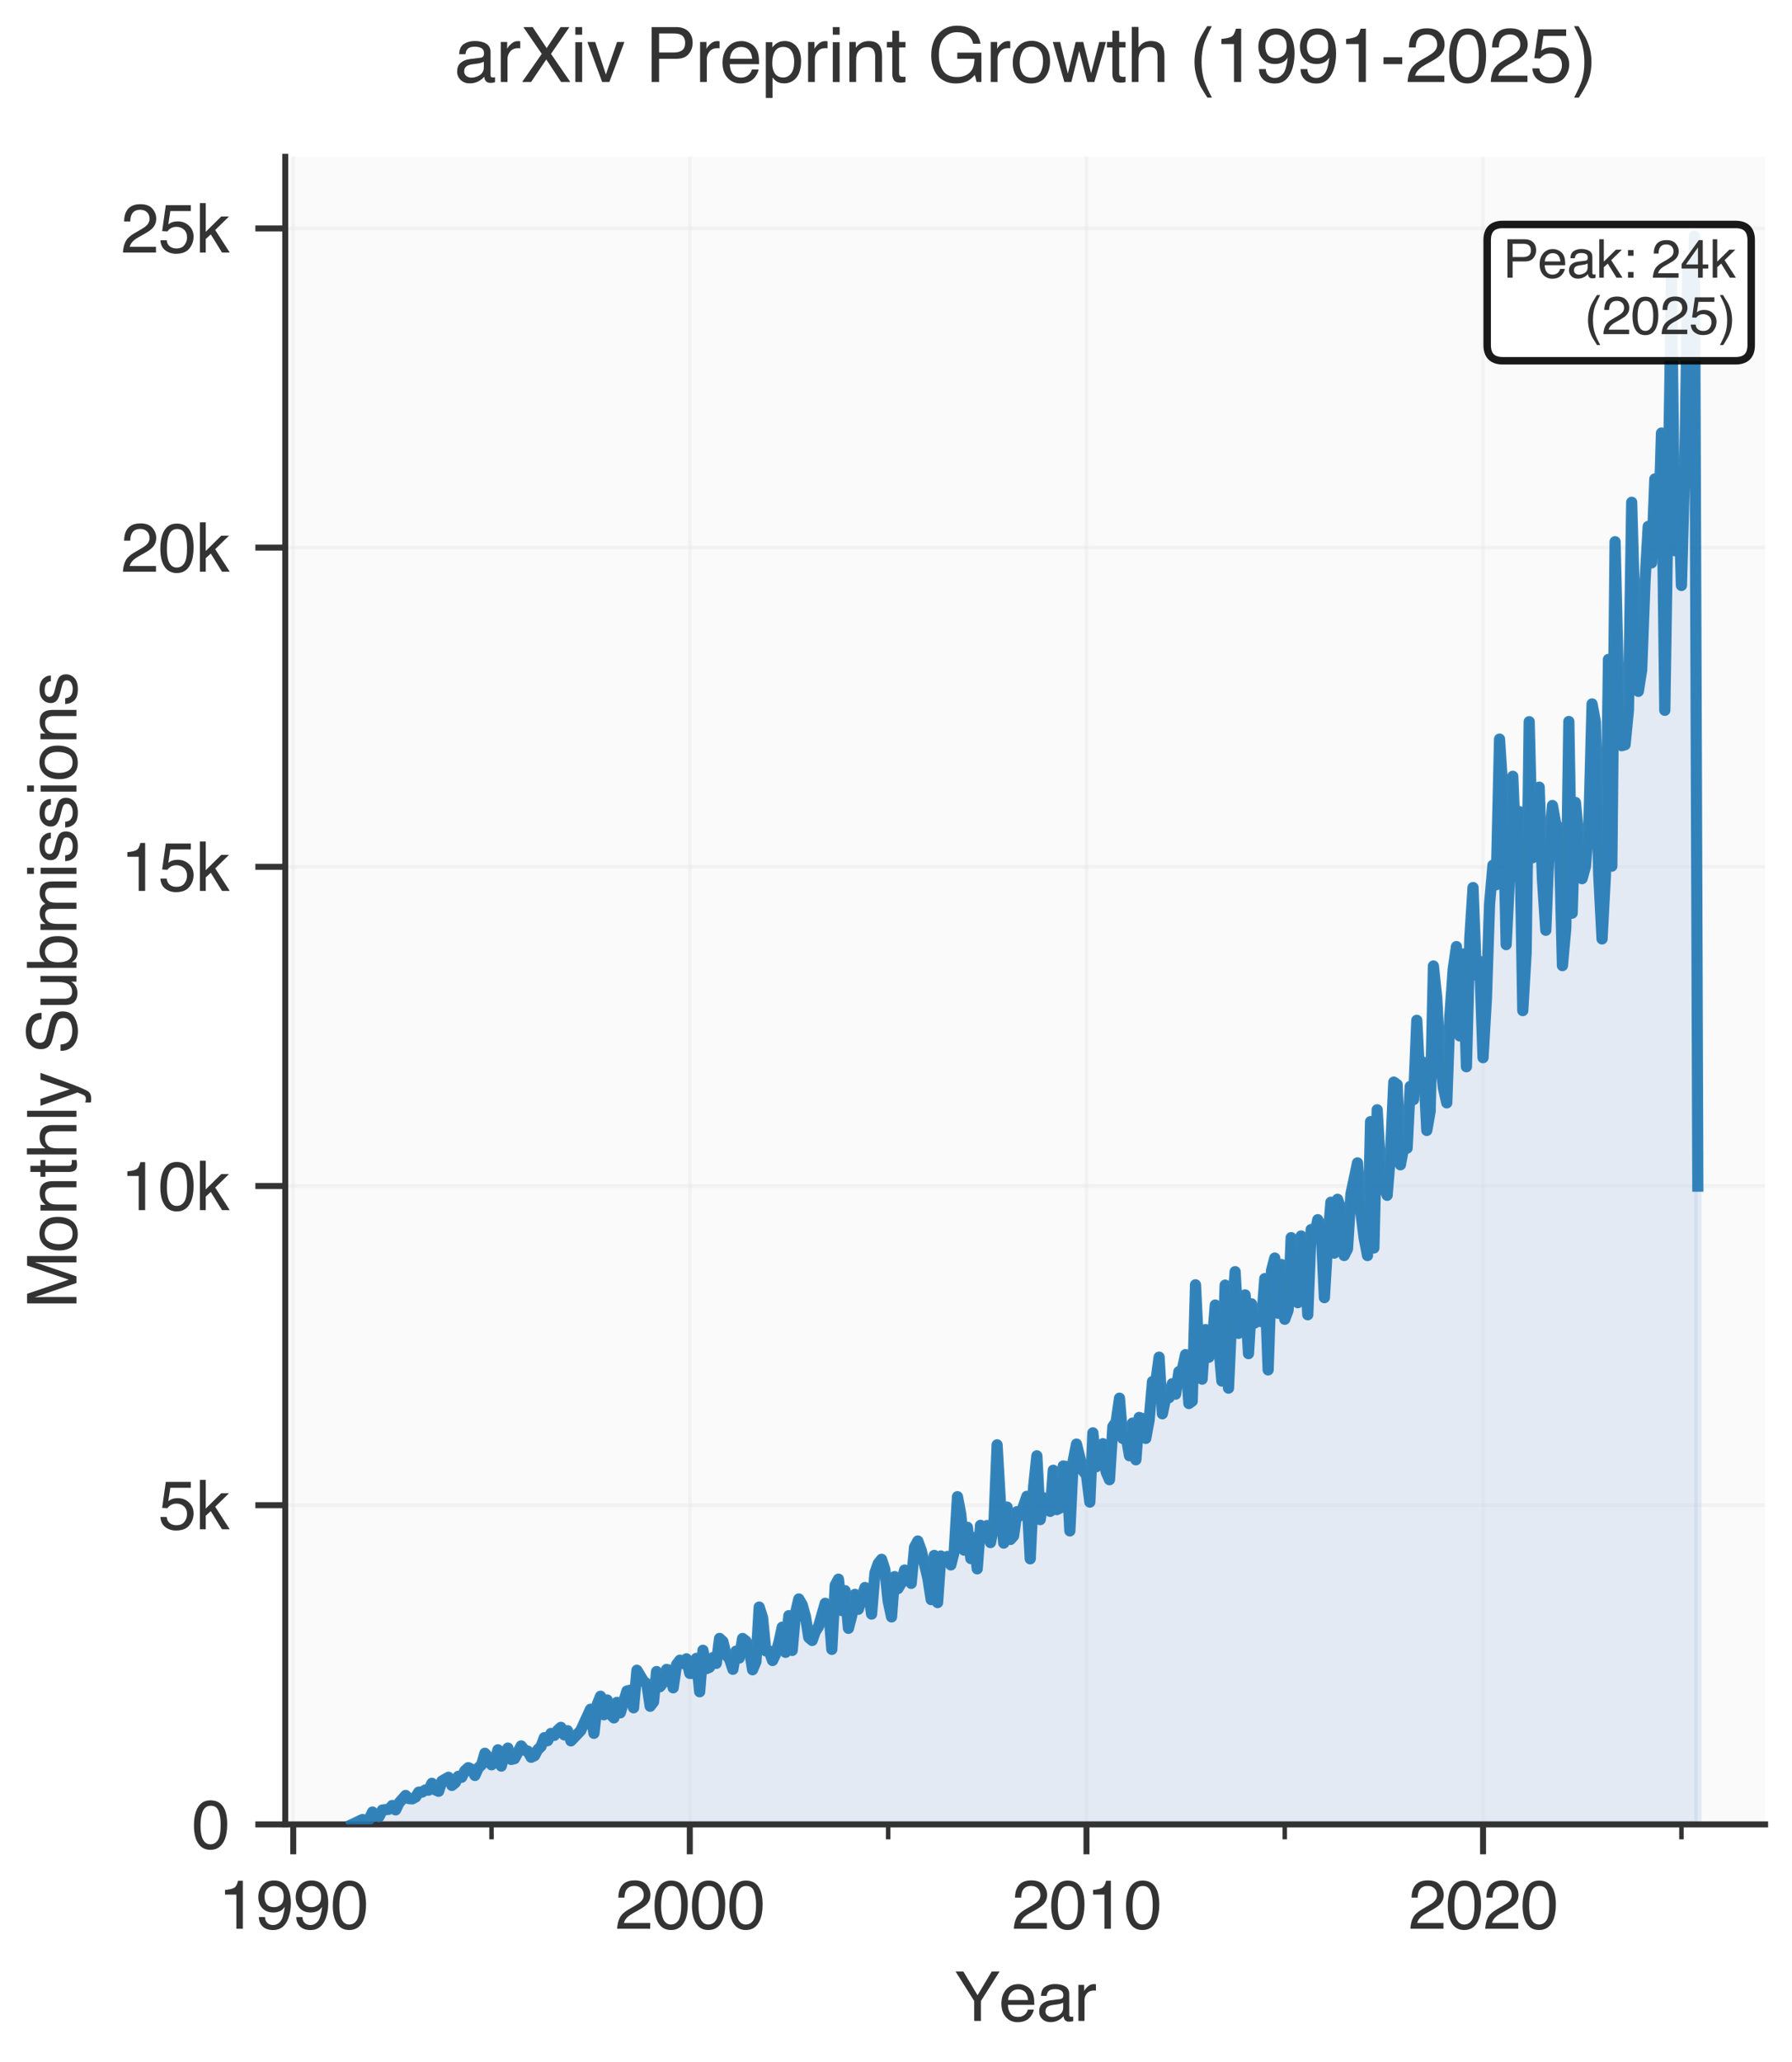 <?xml version="1.0" encoding="utf-8" standalone="no"?>
<!DOCTYPE svg PUBLIC "-//W3C//DTD SVG 1.1//EN"
  "http://www.w3.org/Graphics/SVG/1.1/DTD/svg11.dtd">
<svg xmlns:xlink="http://www.w3.org/1999/xlink" width="239.791pt" height="275.744pt" viewBox="0 0 239.791 275.744" xmlns="http://www.w3.org/2000/svg" version="1.1">
 <defs>
  <style type="text/css">*{stroke-linejoin: round; stroke-linecap: butt}</style>
 </defs>
 <g id="figure_1">
  <g id="patch_1">
   <path d="M 0 275.744
L 239.791 275.744
L 239.791 0
L 0 0
z
" style="fill: #ffffff"/>
  </g>
  <g id="axes_1">
   <g id="patch_2">
    <path d="M 38.171 243.98
L 236.191 243.98
L 236.191 20.969
L 38.171 20.969
z
" style="fill: #fafafa"/>
   </g>
   <g id="matplotlib.axis_1">
    <g id="xtick_1">
     <g id="line2d_1">
      <path d="M 39.238 243.98
L 39.238 20.969
" clip-path="url(#pac956c935d)" style="fill: none; stroke: #e0e0e0; stroke-opacity: 0.3; stroke-width: 0.5; stroke-linecap: square"/>
     </g>
     <g id="line2d_2">
      <defs>
       <path id="mf41dbcc5bb" d="M 0 0
L 0 4
" style="stroke: #333333; stroke-width: 0.8"/>
      </defs>
      <g>
       <use xlink:href="#mf41dbcc5bb" x="39.238" y="243.98" style="fill: #333333; stroke: #333333; stroke-width: 0.8"/>
      </g>
     </g>
     <g id="text_1">
      <!-- 1990 -->
      <g style="fill: #333333" transform="translate(29.229 257.936) scale(0.09 -0.09)">
       <defs>
        <path id="Helvetica-31" d="M 613 3169
L 613 3600
Q 1222 3659 1462 3798
Q 1703 3938 1822 4456
L 2266 4456
L 2266 0
L 1666 0
L 1666 3169
L 613 3169
z
" transform="scale(0.016)"/>
        <path id="Helvetica-39" d="M 850 1081
Q 875 616 1209 438
Q 1381 344 1597 344
Q 2000 344 2284 680
Q 2569 1016 2688 2044
Q 2500 1747 2223 1626
Q 1947 1506 1628 1506
Q 981 1506 604 1909
Q 228 2313 228 2947
Q 228 3556 600 4018
Q 972 4481 1697 4481
Q 2675 4481 3047 3600
Q 3253 3116 3253 2388
Q 3253 1566 3006 931
Q 2597 -125 1619 -125
Q 963 -125 622 219
Q 281 563 281 1081
L 850 1081
z
M 1703 2000
Q 2038 2000 2314 2220
Q 2591 2441 2591 2991
Q 2591 3484 2342 3726
Q 2094 3969 1709 3969
Q 1297 3969 1055 3692
Q 813 3416 813 2953
Q 813 2516 1025 2258
Q 1238 2000 1703 2000
z
" transform="scale(0.016)"/>
        <path id="Helvetica-30" d="M 1731 4475
Q 2600 4475 2988 3759
Q 3288 3206 3288 2244
Q 3288 1331 3016 734
Q 2622 -122 1728 -122
Q 922 -122 528 578
Q 200 1163 200 2147
Q 200 2909 397 3456
Q 766 4475 1731 4475
z
M 1725 391
Q 2163 391 2422 778
Q 2681 1166 2681 2222
Q 2681 2984 2493 3476
Q 2306 3969 1766 3969
Q 1269 3969 1039 3501
Q 809 3034 809 2125
Q 809 1441 956 1025
Q 1181 391 1725 391
z
" transform="scale(0.016)"/>
       </defs>
       <use xlink:href="#Helvetica-31"/>
       <use xlink:href="#Helvetica-39" transform="translate(55.615 0)"/>
       <use xlink:href="#Helvetica-39" transform="translate(111.23 0)"/>
       <use xlink:href="#Helvetica-30" transform="translate(166.846 0)"/>
      </g>
     </g>
    </g>
    <g id="xtick_2">
     <g id="line2d_3">
      <path d="M 92.304 243.98
L 92.304 20.969
" clip-path="url(#pac956c935d)" style="fill: none; stroke: #e0e0e0; stroke-opacity: 0.3; stroke-width: 0.5; stroke-linecap: square"/>
     </g>
     <g id="line2d_4">
      <g>
       <use xlink:href="#mf41dbcc5bb" x="92.304" y="243.98" style="fill: #333333; stroke: #333333; stroke-width: 0.8"/>
      </g>
     </g>
     <g id="text_2">
      <!-- 2000 -->
      <g style="fill: #333333" transform="translate(82.294 257.936) scale(0.09 -0.09)">
       <defs>
        <path id="Helvetica-32" d="M 200 0
Q 231 578 439 1006
Q 647 1434 1250 1784
L 1850 2131
Q 2253 2366 2416 2531
Q 2672 2791 2672 3125
Q 2672 3516 2437 3745
Q 2203 3975 1813 3975
Q 1234 3975 1013 3538
Q 894 3303 881 2888
L 309 2888
Q 319 3472 525 3841
Q 891 4491 1816 4491
Q 2584 4491 2939 4075
Q 3294 3659 3294 3150
Q 3294 2613 2916 2231
Q 2697 2009 2131 1694
L 1703 1456
Q 1397 1288 1222 1134
Q 909 863 828 531
L 3272 531
L 3272 0
L 200 0
z
" transform="scale(0.016)"/>
       </defs>
       <use xlink:href="#Helvetica-32"/>
       <use xlink:href="#Helvetica-30" transform="translate(55.615 0)"/>
       <use xlink:href="#Helvetica-30" transform="translate(111.23 0)"/>
       <use xlink:href="#Helvetica-30" transform="translate(166.846 0)"/>
      </g>
     </g>
    </g>
    <g id="xtick_3">
     <g id="line2d_5">
      <path d="M 145.383 243.98
L 145.383 20.969
" clip-path="url(#pac956c935d)" style="fill: none; stroke: #e0e0e0; stroke-opacity: 0.3; stroke-width: 0.5; stroke-linecap: square"/>
     </g>
     <g id="line2d_6">
      <g>
       <use xlink:href="#mf41dbcc5bb" x="145.383" y="243.98" style="fill: #333333; stroke: #333333; stroke-width: 0.8"/>
      </g>
     </g>
     <g id="text_3">
      <!-- 2010 -->
      <g style="fill: #333333" transform="translate(135.374 257.936) scale(0.09 -0.09)">
       <use xlink:href="#Helvetica-32"/>
       <use xlink:href="#Helvetica-30" transform="translate(55.615 0)"/>
       <use xlink:href="#Helvetica-31" transform="translate(111.23 0)"/>
       <use xlink:href="#Helvetica-30" transform="translate(166.846 0)"/>
      </g>
     </g>
    </g>
    <g id="xtick_4">
     <g id="line2d_7">
      <path d="M 198.449 243.98
L 198.449 20.969
" clip-path="url(#pac956c935d)" style="fill: none; stroke: #e0e0e0; stroke-opacity: 0.3; stroke-width: 0.5; stroke-linecap: square"/>
     </g>
     <g id="line2d_8">
      <g>
       <use xlink:href="#mf41dbcc5bb" x="198.449" y="243.98" style="fill: #333333; stroke: #333333; stroke-width: 0.8"/>
      </g>
     </g>
     <g id="text_4">
      <!-- 2020 -->
      <g style="fill: #333333" transform="translate(188.439 257.936) scale(0.09 -0.09)">
       <use xlink:href="#Helvetica-32"/>
       <use xlink:href="#Helvetica-30" transform="translate(55.615 0)"/>
       <use xlink:href="#Helvetica-32" transform="translate(111.23 0)"/>
       <use xlink:href="#Helvetica-30" transform="translate(166.846 0)"/>
      </g>
     </g>
    </g>
    <g id="xtick_5">
     <g id="line2d_9">
      <defs>
       <path id="m7e40c306c7" d="M 0 0
L 0 2
" style="stroke: #333333; stroke-width: 0.6"/>
      </defs>
      <g>
       <use xlink:href="#m7e40c306c7" x="65.771" y="243.98" style="fill: #333333; stroke: #333333; stroke-width: 0.6"/>
      </g>
     </g>
    </g>
    <g id="xtick_6">
     <g id="line2d_10">
      <g>
       <use xlink:href="#m7e40c306c7" x="118.851" y="243.98" style="fill: #333333; stroke: #333333; stroke-width: 0.6"/>
      </g>
     </g>
    </g>
    <g id="xtick_7">
     <g id="line2d_11">
      <g>
       <use xlink:href="#m7e40c306c7" x="171.916" y="243.98" style="fill: #333333; stroke: #333333; stroke-width: 0.6"/>
      </g>
     </g>
    </g>
    <g id="xtick_8">
     <g id="line2d_12">
      <g>
       <use xlink:href="#m7e40c306c7" x="224.996" y="243.98" style="fill: #333333; stroke: #333333; stroke-width: 0.6"/>
      </g>
     </g>
    </g>
    <g id="text_5">
     <!-- Year -->
     <g style="fill: #333333" transform="translate(127.676 270.268) scale(0.09 -0.09)">
      <defs>
       <path id="Helvetica-59" d="M 131 4591
L 856 4591
L 2175 2384
L 3494 4591
L 4222 4591
L 2488 1850
L 2488 0
L 1866 0
L 1866 1850
L 131 4591
z
M 2184 4591
L 2184 4591
z
" transform="scale(0.016)"/>
       <path id="Helvetica-65" d="M 1806 3422
Q 2163 3422 2497 3255
Q 2831 3088 3006 2822
Q 3175 2569 3231 2231
Q 3281 2000 3281 1494
L 828 1494
Q 844 984 1069 676
Q 1294 369 1766 369
Q 2206 369 2469 659
Q 2619 828 2681 1050
L 3234 1050
Q 3213 866 3089 639
Q 2966 413 2813 269
Q 2556 19 2178 -69
Q 1975 -119 1719 -119
Q 1094 -119 659 336
Q 225 791 225 1609
Q 225 2416 662 2919
Q 1100 3422 1806 3422
z
M 2703 1941
Q 2669 2306 2544 2525
Q 2313 2931 1772 2931
Q 1384 2931 1121 2651
Q 859 2372 844 1941
L 2703 1941
z
M 1753 3428
L 1753 3428
z
" transform="scale(0.016)"/>
       <path id="Helvetica-61" d="M 844 891
Q 844 647 1022 506
Q 1200 366 1444 366
Q 1741 366 2019 503
Q 2488 731 2488 1250
L 2488 1703
Q 2384 1638 2221 1594
Q 2059 1550 1903 1531
L 1563 1488
Q 1256 1447 1103 1359
Q 844 1213 844 891
z
M 2206 2028
Q 2400 2053 2466 2191
Q 2503 2266 2503 2406
Q 2503 2694 2298 2823
Q 2094 2953 1713 2953
Q 1272 2953 1088 2716
Q 984 2584 953 2325
L 428 2325
Q 444 2944 830 3186
Q 1216 3428 1725 3428
Q 2316 3428 2684 3203
Q 3050 2978 3050 2503
L 3050 575
Q 3050 488 3086 434
Q 3122 381 3238 381
Q 3275 381 3322 386
Q 3369 391 3422 400
L 3422 -16
Q 3291 -53 3222 -62
Q 3153 -72 3034 -72
Q 2744 -72 2613 134
Q 2544 244 2516 444
Q 2344 219 2022 53
Q 1700 -113 1313 -113
Q 847 -113 551 170
Q 256 453 256 878
Q 256 1344 547 1600
Q 838 1856 1309 1916
L 2206 2028
z
M 1741 3428
L 1741 3428
z
" transform="scale(0.016)"/>
       <path id="Helvetica-72" d="M 428 3347
L 963 3347
L 963 2769
Q 1028 2938 1284 3180
Q 1541 3422 1875 3422
Q 1891 3422 1928 3419
Q 1966 3416 2056 3406
L 2056 2813
Q 2006 2822 1964 2825
Q 1922 2828 1872 2828
Q 1447 2828 1219 2554
Q 991 2281 991 1925
L 991 0
L 428 0
L 428 3347
z
" transform="scale(0.016)"/>
      </defs>
      <use xlink:href="#Helvetica-59"/>
      <use xlink:href="#Helvetica-65" transform="translate(66.699 0)"/>
      <use xlink:href="#Helvetica-61" transform="translate(122.314 0)"/>
      <use xlink:href="#Helvetica-72" transform="translate(177.93 0)"/>
     </g>
    </g>
   </g>
   <g id="matplotlib.axis_2">
    <g id="ytick_1">
     <g id="line2d_13">
      <path d="M 38.171 243.98
L 236.191 243.98
" clip-path="url(#pac956c935d)" style="fill: none; stroke: #e0e0e0; stroke-opacity: 0.3; stroke-width: 0.5; stroke-linecap: square"/>
     </g>
     <g id="line2d_14">
      <defs>
       <path id="mb1de0c037e" d="M 0 0
L -4 0
" style="stroke: #333333; stroke-width: 0.8"/>
      </defs>
      <g>
       <use xlink:href="#mb1de0c037e" x="38.171" y="243.98" style="fill: #333333; stroke: #333333; stroke-width: 0.8"/>
      </g>
     </g>
     <g id="text_6">
      <!-- 0 -->
      <g style="fill: #333333" transform="translate(25.666 247.208) scale(0.09 -0.09)">
       <use xlink:href="#Helvetica-30"/>
      </g>
     </g>
    </g>
    <g id="ytick_2">
     <g id="line2d_15">
      <path d="M 38.171 201.293
L 236.191 201.293
" clip-path="url(#pac956c935d)" style="fill: none; stroke: #e0e0e0; stroke-opacity: 0.3; stroke-width: 0.5; stroke-linecap: square"/>
     </g>
     <g id="line2d_16">
      <g>
       <use xlink:href="#mb1de0c037e" x="38.171" y="201.293" style="fill: #333333; stroke: #333333; stroke-width: 0.8"/>
      </g>
     </g>
     <g id="text_7">
      <!-- 5k -->
      <g style="fill: #333333" transform="translate(21.166 204.521) scale(0.09 -0.09)">
       <defs>
        <path id="Helvetica-35" d="M 791 1141
Q 847 659 1238 475
Q 1438 381 1700 381
Q 2200 381 2440 700
Q 2681 1019 2681 1406
Q 2681 1875 2395 2131
Q 2109 2388 1709 2388
Q 1419 2388 1211 2275
Q 1003 2163 856 1963
L 369 1991
L 709 4400
L 3034 4400
L 3034 3856
L 1131 3856
L 941 2613
Q 1097 2731 1238 2791
Q 1488 2894 1816 2894
Q 2431 2894 2859 2497
Q 3288 2100 3288 1491
Q 3288 856 2895 371
Q 2503 -113 1644 -113
Q 1097 -113 676 195
Q 256 503 206 1141
L 791 1141
z
" transform="scale(0.016)"/>
        <path id="Helvetica-6b" d="M 400 4591
L 941 4591
L 941 1925
L 2384 3347
L 3103 3347
L 1822 2094
L 3175 0
L 2456 0
L 1413 1688
L 941 1256
L 941 0
L 400 0
L 400 4591
z
" transform="scale(0.016)"/>
       </defs>
       <use xlink:href="#Helvetica-35"/>
       <use xlink:href="#Helvetica-6b" transform="translate(55.615 0)"/>
      </g>
     </g>
    </g>
    <g id="ytick_3">
     <g id="line2d_17">
      <path d="M 38.171 158.607
L 236.191 158.607
" clip-path="url(#pac956c935d)" style="fill: none; stroke: #e0e0e0; stroke-opacity: 0.3; stroke-width: 0.5; stroke-linecap: square"/>
     </g>
     <g id="line2d_18">
      <g>
       <use xlink:href="#mb1de0c037e" x="38.171" y="158.607" style="fill: #333333; stroke: #333333; stroke-width: 0.8"/>
      </g>
     </g>
     <g id="text_8">
      <!-- 10k -->
      <g style="fill: #333333" transform="translate(16.161 161.835) scale(0.09 -0.09)">
       <use xlink:href="#Helvetica-31"/>
       <use xlink:href="#Helvetica-30" transform="translate(55.615 0)"/>
       <use xlink:href="#Helvetica-6b" transform="translate(111.23 0)"/>
      </g>
     </g>
    </g>
    <g id="ytick_4">
     <g id="line2d_19">
      <path d="M 38.171 115.92
L 236.191 115.92
" clip-path="url(#pac956c935d)" style="fill: none; stroke: #e0e0e0; stroke-opacity: 0.3; stroke-width: 0.5; stroke-linecap: square"/>
     </g>
     <g id="line2d_20">
      <g>
       <use xlink:href="#mb1de0c037e" x="38.171" y="115.92" style="fill: #333333; stroke: #333333; stroke-width: 0.8"/>
      </g>
     </g>
     <g id="text_9">
      <!-- 15k -->
      <g style="fill: #333333" transform="translate(16.161 119.148) scale(0.09 -0.09)">
       <use xlink:href="#Helvetica-31"/>
       <use xlink:href="#Helvetica-35" transform="translate(55.615 0)"/>
       <use xlink:href="#Helvetica-6b" transform="translate(111.23 0)"/>
      </g>
     </g>
    </g>
    <g id="ytick_5">
     <g id="line2d_21">
      <path d="M 38.171 73.233
L 236.191 73.233
" clip-path="url(#pac956c935d)" style="fill: none; stroke: #e0e0e0; stroke-opacity: 0.3; stroke-width: 0.5; stroke-linecap: square"/>
     </g>
     <g id="line2d_22">
      <g>
       <use xlink:href="#mb1de0c037e" x="38.171" y="73.233" style="fill: #333333; stroke: #333333; stroke-width: 0.8"/>
      </g>
     </g>
     <g id="text_10">
      <!-- 20k -->
      <g style="fill: #333333" transform="translate(16.161 76.461) scale(0.09 -0.09)">
       <use xlink:href="#Helvetica-32"/>
       <use xlink:href="#Helvetica-30" transform="translate(55.615 0)"/>
       <use xlink:href="#Helvetica-6b" transform="translate(111.23 0)"/>
      </g>
     </g>
    </g>
    <g id="ytick_6">
     <g id="line2d_23">
      <path d="M 38.171 30.547
L 236.191 30.547
" clip-path="url(#pac956c935d)" style="fill: none; stroke: #e0e0e0; stroke-opacity: 0.3; stroke-width: 0.5; stroke-linecap: square"/>
     </g>
     <g id="line2d_24">
      <g>
       <use xlink:href="#mb1de0c037e" x="38.171" y="30.547" style="fill: #333333; stroke: #333333; stroke-width: 0.8"/>
      </g>
     </g>
     <g id="text_11">
      <!-- 25k -->
      <g style="fill: #333333" transform="translate(16.161 33.775) scale(0.09 -0.09)">
       <use xlink:href="#Helvetica-32"/>
       <use xlink:href="#Helvetica-35" transform="translate(55.615 0)"/>
       <use xlink:href="#Helvetica-6b" transform="translate(111.23 0)"/>
      </g>
     </g>
    </g>
    <g id="text_12">
     <!-- Monthly Submissions -->
     <g style="fill: #333333" transform="translate(10.232 174.99) rotate(-90) scale(0.09 -0.09)">
      <defs>
       <path id="Helvetica-4d" d="M 472 4591
L 1363 4591
L 2681 709
L 3991 4591
L 4872 4591
L 4872 0
L 4281 0
L 4281 2709
Q 4281 2850 4287 3175
Q 4294 3500 4294 3872
L 2984 0
L 2369 0
L 1050 3872
L 1050 3731
Q 1050 3563 1058 3217
Q 1066 2872 1066 2709
L 1066 0
L 472 0
L 472 4591
z
" transform="scale(0.016)"/>
       <path id="Helvetica-6f" d="M 1741 363
Q 2300 363 2508 786
Q 2716 1209 2716 1728
Q 2716 2197 2566 2491
Q 2328 2953 1747 2953
Q 1231 2953 997 2559
Q 763 2166 763 1609
Q 763 1075 997 719
Q 1231 363 1741 363
z
M 1763 3444
Q 2409 3444 2856 3012
Q 3303 2581 3303 1744
Q 3303 934 2909 406
Q 2516 -122 1688 -122
Q 997 -122 590 345
Q 184 813 184 1600
Q 184 2444 612 2944
Q 1041 3444 1763 3444
z
M 1744 3428
L 1744 3428
z
" transform="scale(0.016)"/>
       <path id="Helvetica-6e" d="M 413 3347
L 947 3347
L 947 2872
Q 1184 3166 1450 3294
Q 1716 3422 2041 3422
Q 2753 3422 3003 2925
Q 3141 2653 3141 2147
L 3141 0
L 2569 0
L 2569 2109
Q 2569 2416 2478 2603
Q 2328 2916 1934 2916
Q 1734 2916 1606 2875
Q 1375 2806 1200 2600
Q 1059 2434 1017 2257
Q 975 2081 975 1753
L 975 0
L 413 0
L 413 3347
z
M 1734 3428
L 1734 3428
z
" transform="scale(0.016)"/>
       <path id="Helvetica-74" d="M 525 4281
L 1094 4281
L 1094 3347
L 1628 3347
L 1628 2888
L 1094 2888
L 1094 703
Q 1094 528 1213 469
Q 1278 434 1431 434
Q 1472 434 1519 436
Q 1566 438 1628 444
L 1628 0
Q 1531 -28 1426 -40
Q 1322 -53 1200 -53
Q 806 -53 665 148
Q 525 350 525 672
L 525 2888
L 72 2888
L 72 3347
L 525 3347
L 525 4281
z
" transform="scale(0.016)"/>
       <path id="Helvetica-68" d="M 413 4606
L 975 4606
L 975 2894
Q 1175 3147 1334 3250
Q 1606 3428 2013 3428
Q 2741 3428 3000 2919
Q 3141 2641 3141 2147
L 3141 0
L 2563 0
L 2563 2109
Q 2563 2478 2469 2650
Q 2316 2925 1894 2925
Q 1544 2925 1259 2684
Q 975 2444 975 1775
L 975 0
L 413 0
L 413 4606
z
" transform="scale(0.016)"/>
       <path id="Helvetica-6c" d="M 428 4591
L 991 4591
L 991 0
L 428 0
L 428 4591
z
" transform="scale(0.016)"/>
       <path id="Helvetica-79" d="M 2503 3347
L 3125 3347
Q 3006 3025 2597 1878
Q 2291 1016 2084 472
Q 1597 -809 1397 -1090
Q 1197 -1372 709 -1372
Q 591 -1372 527 -1362
Q 463 -1353 369 -1328
L 369 -816
Q 516 -856 581 -865
Q 647 -875 697 -875
Q 853 -875 926 -823
Q 1000 -772 1050 -697
Q 1066 -672 1162 -440
Q 1259 -209 1303 -97
L 66 3347
L 703 3347
L 1600 622
L 2503 3347
z
M 1597 3428
L 1597 3428
z
" transform="scale(0.016)"/>
       <path id="Helvetica-20" transform="scale(0.016)"/>
       <path id="Helvetica-53" d="M 894 1481
Q 916 1091 1078 847
Q 1388 391 2169 391
Q 2519 391 2806 491
Q 3363 684 3363 1184
Q 3363 1559 3128 1719
Q 2891 1875 2384 1991
L 1763 2131
Q 1153 2269 900 2434
Q 463 2722 463 3294
Q 463 3913 891 4309
Q 1319 4706 2103 4706
Q 2825 4706 3329 4357
Q 3834 4009 3834 3244
L 3250 3244
Q 3203 3613 3050 3809
Q 2766 4169 2084 4169
Q 1534 4169 1293 3937
Q 1053 3706 1053 3400
Q 1053 3063 1334 2906
Q 1519 2806 2169 2656
L 2813 2509
Q 3278 2403 3531 2219
Q 3969 1897 3969 1284
Q 3969 522 3414 194
Q 2859 -134 2125 -134
Q 1269 -134 784 303
Q 300 738 309 1481
L 894 1481
z
M 2150 4716
L 2150 4716
z
" transform="scale(0.016)"/>
       <path id="Helvetica-75" d="M 975 3347
L 975 1125
Q 975 869 1056 706
Q 1206 406 1616 406
Q 2203 406 2416 931
Q 2531 1213 2531 1703
L 2531 3347
L 3094 3347
L 3094 0
L 2563 0
L 2569 494
Q 2459 303 2297 172
Q 1975 -91 1516 -91
Q 800 -91 541 388
Q 400 644 400 1072
L 400 3347
L 975 3347
z
M 1747 3428
L 1747 3428
z
" transform="scale(0.016)"/>
       <path id="Helvetica-62" d="M 369 4606
L 916 4606
L 916 2941
Q 1100 3181 1356 3307
Q 1613 3434 1913 3434
Q 2538 3434 2927 3004
Q 3316 2575 3316 1738
Q 3316 944 2931 419
Q 2547 -106 1866 -106
Q 1484 -106 1222 78
Q 1066 188 888 428
L 888 0
L 369 0
L 369 4606
z
M 1831 391
Q 2288 391 2514 753
Q 2741 1116 2741 1709
Q 2741 2238 2514 2584
Q 2288 2931 1847 2931
Q 1463 2931 1173 2647
Q 884 2363 884 1709
Q 884 1238 1003 944
Q 1225 391 1831 391
z
" transform="scale(0.016)"/>
       <path id="Helvetica-6d" d="M 413 3347
L 969 3347
L 969 2872
Q 1169 3119 1331 3231
Q 1609 3422 1963 3422
Q 2363 3422 2606 3225
Q 2744 3113 2856 2894
Q 3044 3163 3297 3292
Q 3550 3422 3866 3422
Q 4541 3422 4784 2934
Q 4916 2672 4916 2228
L 4916 0
L 4331 0
L 4331 2325
Q 4331 2659 4164 2784
Q 3997 2909 3756 2909
Q 3425 2909 3186 2687
Q 2947 2466 2947 1947
L 2947 0
L 2375 0
L 2375 2184
Q 2375 2525 2294 2681
Q 2166 2916 1816 2916
Q 1497 2916 1236 2669
Q 975 2422 975 1775
L 975 0
L 413 0
L 413 3347
z
" transform="scale(0.016)"/>
       <path id="Helvetica-69" d="M 413 3331
L 984 3331
L 984 0
L 413 0
L 413 3331
z
M 413 4591
L 984 4591
L 984 3953
L 413 3953
L 413 4591
z
" transform="scale(0.016)"/>
       <path id="Helvetica-73" d="M 747 1050
Q 772 769 888 619
Q 1100 347 1625 347
Q 1938 347 2175 483
Q 2413 619 2413 903
Q 2413 1119 2222 1231
Q 2100 1300 1741 1391
L 1294 1503
Q 866 1609 663 1741
Q 300 1969 300 2372
Q 300 2847 642 3140
Q 984 3434 1563 3434
Q 2319 3434 2653 2991
Q 2863 2709 2856 2384
L 2325 2384
Q 2309 2575 2191 2731
Q 1997 2953 1519 2953
Q 1200 2953 1036 2831
Q 872 2709 872 2509
Q 872 2291 1088 2159
Q 1213 2081 1456 2022
L 1828 1931
Q 2434 1784 2641 1647
Q 2969 1431 2969 969
Q 2969 522 2630 197
Q 2291 -128 1597 -128
Q 850 -128 539 211
Q 228 550 206 1050
L 747 1050
z
M 1578 3428
L 1578 3428
z
" transform="scale(0.016)"/>
      </defs>
      <use xlink:href="#Helvetica-4d"/>
      <use xlink:href="#Helvetica-6f" transform="translate(83.301 0)"/>
      <use xlink:href="#Helvetica-6e" transform="translate(138.916 0)"/>
      <use xlink:href="#Helvetica-74" transform="translate(194.531 0)"/>
      <use xlink:href="#Helvetica-68" transform="translate(222.314 0)"/>
      <use xlink:href="#Helvetica-6c" transform="translate(277.93 0)"/>
      <use xlink:href="#Helvetica-79" transform="translate(300.146 0)"/>
      <use xlink:href="#Helvetica-20" transform="translate(350.146 0)"/>
      <use xlink:href="#Helvetica-53" transform="translate(377.93 0)"/>
      <use xlink:href="#Helvetica-75" transform="translate(444.629 0)"/>
      <use xlink:href="#Helvetica-62" transform="translate(500.244 0)"/>
      <use xlink:href="#Helvetica-6d" transform="translate(555.859 0)"/>
      <use xlink:href="#Helvetica-69" transform="translate(639.16 0)"/>
      <use xlink:href="#Helvetica-73" transform="translate(661.377 0)"/>
      <use xlink:href="#Helvetica-73" transform="translate(711.377 0)"/>
      <use xlink:href="#Helvetica-69" transform="translate(761.377 0)"/>
      <use xlink:href="#Helvetica-6f" transform="translate(783.594 0)"/>
      <use xlink:href="#Helvetica-6e" transform="translate(839.209 0)"/>
      <use xlink:href="#Helvetica-73" transform="translate(894.824 0)"/>
     </g>
    </g>
   </g>
   <g id="FillBetweenPolyCollection_1">
    <defs>
     <path id="m108b9d9171" d="M 47.172 -31.764
L 47.172 -31.781
L 47.622 -32.003
L 48.073 -32.259
L 48.509 -32.413
L 48.959 -32.31
L 49.395 -32.43
L 49.845 -33.412
L 50.296 -32.908
L 50.717 -32.789
L 51.168 -33.685
L 51.604 -33.787
L 52.054 -33.787
L 52.49 -34.291
L 52.94 -33.702
L 53.391 -34.633
L 53.827 -35.188
L 54.277 -35.631
L 54.713 -35.213
L 55.164 -35.179
L 55.614 -35.418
L 56.021 -36.067
L 56.471 -36.075
L 56.907 -36.357
L 57.358 -36.34
L 57.794 -37.254
L 58.244 -36.383
L 58.695 -36.186
L 59.13 -37.552
L 59.581 -37.86
L 60.017 -38.065
L 60.467 -36.972
L 60.918 -37.339
L 61.325 -38.193
L 61.775 -38.065
L 62.211 -38.944
L 62.661 -39.345
L 63.097 -39.132
L 63.548 -38.304
L 63.998 -39.311
L 64.434 -39.721
L 64.885 -41.275
L 65.32 -40.771
L 65.771 -39.729
L 66.221 -40.105
L 66.628 -41.736
L 67.079 -39.559
L 67.515 -41.24
L 67.965 -41.966
L 68.401 -40.447
L 68.851 -40.558
L 69.302 -41.437
L 69.738 -42.256
L 70.188 -41.684
L 70.624 -41.556
L 71.074 -40.737
L 71.525 -40.95
L 71.946 -41.744
L 72.397 -42.18
L 72.833 -43.358
L 73.283 -42.957
L 73.719 -43.921
L 74.169 -43.665
L 74.62 -44.348
L 75.056 -44.741
L 75.506 -43.733
L 75.942 -44.288
L 76.393 -42.931
L 76.843 -43.392
L 77.25 -43.81
L 77.7 -44.297
L 78.136 -45.262
L 78.587 -46.354
L 79.023 -47.165
L 79.473 -43.938
L 79.924 -47.831
L 80.359 -48.898
L 80.81 -46.423
L 81.246 -48.403
L 81.696 -46.474
L 82.147 -46.004
L 82.554 -48.079
L 83.004 -46.679
L 83.44 -48.139
L 83.89 -49.599
L 84.326 -49.701
L 84.777 -47.353
L 85.227 -52.373
L 85.663 -51.656
L 86.114 -50.905
L 86.549 -50.572
L 87 -47.558
L 87.45 -48.147
L 87.857 -52.202
L 88.308 -50.171
L 88.744 -50.725
L 89.194 -52.484
L 89.63 -52.373
L 90.08 -50.025
L 90.531 -53.124
L 90.967 -53.714
L 91.417 -53.261
L 91.853 -53.901
L 92.304 -51.955
L 92.754 -51.963
L 93.175 -53.961
L 93.626 -49.496
L 94.062 -55.045
L 94.512 -52.587
L 94.948 -52.774
L 95.399 -54.072
L 95.849 -53.295
L 96.285 -56.633
L 96.735 -56.215
L 97.171 -54.422
L 97.622 -53.884
L 98.072 -52.501
L 98.479 -54.926
L 98.929 -54.012
L 99.365 -56.625
L 99.816 -56.275
L 100.252 -55.327
L 100.702 -52.441
L 101.153 -53.517
L 101.589 -60.825
L 102.039 -59.425
L 102.475 -54.969
L 102.925 -54.951
L 103.376 -53.679
L 103.783 -54.525
L 104.233 -56.121
L 104.669 -58.136
L 105.119 -54.772
L 105.555 -59.673
L 106.006 -55.028
L 106.456 -60.057
L 106.892 -61.909
L 107.343 -61.132
L 107.779 -59.562
L 108.229 -56.744
L 108.679 -56.36
L 109.086 -57.53
L 109.537 -58.247
L 109.973 -59.656
L 110.423 -61.329
L 110.859 -60.945
L 111.309 -55.165
L 111.76 -63.753
L 112.196 -64.556
L 112.646 -60.356
L 113.082 -63.019
L 113.533 -57.982
L 113.983 -59.741
L 114.404 -62.524
L 114.855 -60.526
L 115.291 -62.097
L 115.741 -63.438
L 116.177 -63.173
L 116.628 -59.886
L 117.078 -65.393
L 117.514 -66.648
L 117.964 -67.211
L 118.4 -65.862
L 118.851 -61.585
L 119.301 -59.51
L 119.708 -64.897
L 120.158 -63.292
L 120.594 -64.027
L 121.045 -65.777
L 121.481 -64.539
L 121.931 -63.992
L 122.382 -68.859
L 122.818 -69.661
L 123.268 -68.423
L 123.704 -66.622
L 124.154 -64.701
L 124.605 -61.815
L 125.012 -67.732
L 125.462 -61.423
L 125.898 -67.655
L 126.348 -67.1
L 126.784 -67.595
L 127.235 -66.46
L 127.685 -68.261
L 128.121 -75.586
L 128.572 -73.204
L 129.008 -68.44
L 129.458 -71.488
L 129.908 -67.314
L 130.315 -70.122
L 130.766 -65.939
L 131.202 -71.753
L 131.652 -70.045
L 132.088 -71.727
L 132.538 -69.448
L 132.989 -71.736
L 133.425 -82.518
L 133.875 -74.698
L 134.311 -69.38
L 134.762 -74.195
L 135.212 -69.866
L 135.633 -70.344
L 136.084 -73.58
L 136.52 -73.051
L 136.97 -74.28
L 137.406 -75.637
L 137.857 -67.279
L 138.307 -76.901
L 138.743 -81.05
L 139.193 -72.521
L 139.629 -75.441
L 140.08 -74.237
L 140.53 -73.623
L 140.937 -79.121
L 141.388 -73.853
L 141.823 -74.067
L 142.274 -79.693
L 142.71 -79.624
L 143.16 -71.01
L 143.611 -80.393
L 144.047 -82.621
L 144.497 -80.683
L 144.933 -79.035
L 145.383 -78.472
L 145.834 -74.86
L 146.241 -84.124
L 146.691 -79.59
L 147.127 -80.743
L 147.577 -82.672
L 148.013 -78.899
L 148.464 -77.857
L 148.914 -84.969
L 149.35 -85.583
L 149.801 -88.759
L 150.237 -83.372
L 150.687 -83.68
L 151.137 -81.059
L 151.544 -85.43
L 151.995 -80.521
L 152.431 -86.181
L 152.881 -86.036
L 153.317 -83.381
L 153.767 -85.814
L 154.218 -90.988
L 154.654 -90.928
L 155.104 -94.249
L 155.54 -86.676
L 155.991 -88.853
L 156.441 -88.836
L 156.862 -90.697
L 157.313 -89.297
L 157.749 -92.311
L 158.199 -92.558
L 158.635 -94.582
L 159.086 -88.042
L 159.536 -88.367
L 159.972 -103.922
L 160.422 -94.684
L 160.858 -91.303
L 161.309 -97.928
L 161.759 -94.232
L 162.166 -95.589
L 162.617 -101.215
L 163.052 -95.931
L 163.503 -91.047
L 163.939 -103.879
L 164.389 -90.1
L 164.84 -100.02
L 165.276 -105.68
L 165.726 -97.433
L 166.162 -99.021
L 166.612 -102.573
L 167.063 -94.718
L 167.47 -101.377
L 167.92 -98.825
L 168.356 -99.849
L 168.807 -98.987
L 169.242 -104.75
L 169.693 -92.541
L 170.143 -105.834
L 170.579 -107.499
L 171.03 -100.114
L 171.466 -106.636
L 171.916 -99.311
L 172.367 -100.524
L 172.773 -110.231
L 173.224 -103.196
L 173.66 -101.531
L 174.11 -110.453
L 174.546 -108.557
L 174.997 -99.918
L 175.447 -111.315
L 175.883 -110.504
L 176.333 -112.63
L 176.769 -111.81
L 177.22 -102.206
L 177.67 -109.812
L 178.092 -114.969
L 178.542 -108.156
L 178.978 -115.362
L 179.428 -114.098
L 179.864 -107.84
L 180.315 -108.737
L 180.765 -116.019
L 181.201 -117.991
L 181.651 -120.228
L 182.087 -113.714
L 182.538 -110.188
L 182.988 -107.832
L 183.395 -125.743
L 183.846 -108.848
L 184.282 -127.331
L 184.732 -119.673
L 185.168 -116.967
L 185.618 -115.891
L 186.069 -121.551
L 186.505 -131.028
L 186.955 -130.703
L 187.391 -119.972
L 187.841 -122.337
L 188.292 -122.2
L 188.699 -130.456
L 189.149 -128.68
L 189.585 -139.292
L 190.036 -130.524
L 190.471 -133.683
L 190.922 -124.565
L 191.372 -127.135
L 191.808 -146.557
L 192.259 -142.246
L 192.695 -133.982
L 193.145 -130.259
L 193.596 -128.253
L 194.002 -139.795
L 194.453 -146.13
L 194.889 -149.152
L 195.339 -137.2
L 195.775 -148.162
L 196.226 -133.085
L 196.676 -150.271
L 197.112 -157.049
L 197.562 -145.328
L 197.998 -147.163
L 198.449 -134.297
L 198.899 -142.169
L 199.321 -154.83
L 199.771 -160.037
L 200.207 -157.425
L 200.657 -176.899
L 201.093 -170.137
L 201.544 -149.417
L 201.994 -158.347
L 202.43 -171.93
L 202.881 -160.934
L 203.316 -167.2
L 203.767 -140.589
L 204.217 -148.35
L 204.624 -179.229
L 205.075 -161.028
L 205.511 -161.574
L 205.961 -170.479
L 206.397 -158.142
L 206.847 -151.338
L 207.298 -162.573
L 207.734 -168.02
L 208.184 -165.57
L 208.62 -164.912
L 209.071 -146.608
L 209.521 -151.611
L 209.928 -179.255
L 210.378 -153.626
L 210.814 -168.43
L 211.265 -163.905
L 211.701 -158.236
L 212.151 -159.85
L 212.601 -165.288
L 213.037 -181.603
L 213.488 -179.212
L 213.924 -158.859
L 214.374 -150.177
L 214.825 -158.654
L 215.231 -187.562
L 215.682 -159.909
L 216.118 -203.296
L 216.568 -184.138
L 217.004 -176.019
L 217.455 -176.147
L 217.905 -180.766
L 218.341 -208.572
L 218.791 -192.616
L 219.227 -183.285
L 219.678 -186.162
L 220.128 -198.08
L 220.55 -205.345
L 221 -200.47
L 221.436 -211.697
L 221.886 -203.356
L 222.322 -217.827
L 222.773 -180.749
L 223.223 -207.368
L 223.659 -238.589
L 224.11 -202.092
L 224.545 -212.807
L 224.996 -197.448
L 225.446 -213.788
L 225.853 -239.998
L 226.304 -218.364
L 226.74 -244.156
L 227.19 -117.12
L 227.19 -31.764
L 227.19 -31.764
L 226.74 -31.764
L 226.304 -31.764
L 225.853 -31.764
L 225.446 -31.764
L 224.996 -31.764
L 224.545 -31.764
L 224.11 -31.764
L 223.659 -31.764
L 223.223 -31.764
L 222.773 -31.764
L 222.322 -31.764
L 221.886 -31.764
L 221.436 -31.764
L 221 -31.764
L 220.55 -31.764
L 220.128 -31.764
L 219.678 -31.764
L 219.227 -31.764
L 218.791 -31.764
L 218.341 -31.764
L 217.905 -31.764
L 217.455 -31.764
L 217.004 -31.764
L 216.568 -31.764
L 216.118 -31.764
L 215.682 -31.764
L 215.231 -31.764
L 214.825 -31.764
L 214.374 -31.764
L 213.924 -31.764
L 213.488 -31.764
L 213.037 -31.764
L 212.601 -31.764
L 212.151 -31.764
L 211.701 -31.764
L 211.265 -31.764
L 210.814 -31.764
L 210.378 -31.764
L 209.928 -31.764
L 209.521 -31.764
L 209.071 -31.764
L 208.62 -31.764
L 208.184 -31.764
L 207.734 -31.764
L 207.298 -31.764
L 206.847 -31.764
L 206.397 -31.764
L 205.961 -31.764
L 205.511 -31.764
L 205.075 -31.764
L 204.624 -31.764
L 204.217 -31.764
L 203.767 -31.764
L 203.316 -31.764
L 202.881 -31.764
L 202.43 -31.764
L 201.994 -31.764
L 201.544 -31.764
L 201.093 -31.764
L 200.657 -31.764
L 200.207 -31.764
L 199.771 -31.764
L 199.321 -31.764
L 198.899 -31.764
L 198.449 -31.764
L 197.998 -31.764
L 197.562 -31.764
L 197.112 -31.764
L 196.676 -31.764
L 196.226 -31.764
L 195.775 -31.764
L 195.339 -31.764
L 194.889 -31.764
L 194.453 -31.764
L 194.002 -31.764
L 193.596 -31.764
L 193.145 -31.764
L 192.695 -31.764
L 192.259 -31.764
L 191.808 -31.764
L 191.372 -31.764
L 190.922 -31.764
L 190.471 -31.764
L 190.036 -31.764
L 189.585 -31.764
L 189.149 -31.764
L 188.699 -31.764
L 188.292 -31.764
L 187.841 -31.764
L 187.391 -31.764
L 186.955 -31.764
L 186.505 -31.764
L 186.069 -31.764
L 185.618 -31.764
L 185.168 -31.764
L 184.732 -31.764
L 184.282 -31.764
L 183.846 -31.764
L 183.395 -31.764
L 182.988 -31.764
L 182.538 -31.764
L 182.087 -31.764
L 181.651 -31.764
L 181.201 -31.764
L 180.765 -31.764
L 180.315 -31.764
L 179.864 -31.764
L 179.428 -31.764
L 178.978 -31.764
L 178.542 -31.764
L 178.092 -31.764
L 177.67 -31.764
L 177.22 -31.764
L 176.769 -31.764
L 176.333 -31.764
L 175.883 -31.764
L 175.447 -31.764
L 174.997 -31.764
L 174.546 -31.764
L 174.11 -31.764
L 173.66 -31.764
L 173.224 -31.764
L 172.773 -31.764
L 172.367 -31.764
L 171.916 -31.764
L 171.466 -31.764
L 171.03 -31.764
L 170.579 -31.764
L 170.143 -31.764
L 169.693 -31.764
L 169.242 -31.764
L 168.807 -31.764
L 168.356 -31.764
L 167.92 -31.764
L 167.47 -31.764
L 167.063 -31.764
L 166.612 -31.764
L 166.162 -31.764
L 165.726 -31.764
L 165.276 -31.764
L 164.84 -31.764
L 164.389 -31.764
L 163.939 -31.764
L 163.503 -31.764
L 163.052 -31.764
L 162.617 -31.764
L 162.166 -31.764
L 161.759 -31.764
L 161.309 -31.764
L 160.858 -31.764
L 160.422 -31.764
L 159.972 -31.764
L 159.536 -31.764
L 159.086 -31.764
L 158.635 -31.764
L 158.199 -31.764
L 157.749 -31.764
L 157.313 -31.764
L 156.862 -31.764
L 156.441 -31.764
L 155.991 -31.764
L 155.54 -31.764
L 155.104 -31.764
L 154.654 -31.764
L 154.218 -31.764
L 153.767 -31.764
L 153.317 -31.764
L 152.881 -31.764
L 152.431 -31.764
L 151.995 -31.764
L 151.544 -31.764
L 151.137 -31.764
L 150.687 -31.764
L 150.237 -31.764
L 149.801 -31.764
L 149.35 -31.764
L 148.914 -31.764
L 148.464 -31.764
L 148.013 -31.764
L 147.577 -31.764
L 147.127 -31.764
L 146.691 -31.764
L 146.241 -31.764
L 145.834 -31.764
L 145.383 -31.764
L 144.933 -31.764
L 144.497 -31.764
L 144.047 -31.764
L 143.611 -31.764
L 143.16 -31.764
L 142.71 -31.764
L 142.274 -31.764
L 141.823 -31.764
L 141.388 -31.764
L 140.937 -31.764
L 140.53 -31.764
L 140.08 -31.764
L 139.629 -31.764
L 139.193 -31.764
L 138.743 -31.764
L 138.307 -31.764
L 137.857 -31.764
L 137.406 -31.764
L 136.97 -31.764
L 136.52 -31.764
L 136.084 -31.764
L 135.633 -31.764
L 135.212 -31.764
L 134.762 -31.764
L 134.311 -31.764
L 133.875 -31.764
L 133.425 -31.764
L 132.989 -31.764
L 132.538 -31.764
L 132.088 -31.764
L 131.652 -31.764
L 131.202 -31.764
L 130.766 -31.764
L 130.315 -31.764
L 129.908 -31.764
L 129.458 -31.764
L 129.008 -31.764
L 128.572 -31.764
L 128.121 -31.764
L 127.685 -31.764
L 127.235 -31.764
L 126.784 -31.764
L 126.348 -31.764
L 125.898 -31.764
L 125.462 -31.764
L 125.012 -31.764
L 124.605 -31.764
L 124.154 -31.764
L 123.704 -31.764
L 123.268 -31.764
L 122.818 -31.764
L 122.382 -31.764
L 121.931 -31.764
L 121.481 -31.764
L 121.045 -31.764
L 120.594 -31.764
L 120.158 -31.764
L 119.708 -31.764
L 119.301 -31.764
L 118.851 -31.764
L 118.4 -31.764
L 117.964 -31.764
L 117.514 -31.764
L 117.078 -31.764
L 116.628 -31.764
L 116.177 -31.764
L 115.741 -31.764
L 115.291 -31.764
L 114.855 -31.764
L 114.404 -31.764
L 113.983 -31.764
L 113.533 -31.764
L 113.082 -31.764
L 112.646 -31.764
L 112.196 -31.764
L 111.76 -31.764
L 111.309 -31.764
L 110.859 -31.764
L 110.423 -31.764
L 109.973 -31.764
L 109.537 -31.764
L 109.086 -31.764
L 108.679 -31.764
L 108.229 -31.764
L 107.779 -31.764
L 107.343 -31.764
L 106.892 -31.764
L 106.456 -31.764
L 106.006 -31.764
L 105.555 -31.764
L 105.119 -31.764
L 104.669 -31.764
L 104.233 -31.764
L 103.783 -31.764
L 103.376 -31.764
L 102.925 -31.764
L 102.475 -31.764
L 102.039 -31.764
L 101.589 -31.764
L 101.153 -31.764
L 100.702 -31.764
L 100.252 -31.764
L 99.816 -31.764
L 99.365 -31.764
L 98.929 -31.764
L 98.479 -31.764
L 98.072 -31.764
L 97.622 -31.764
L 97.171 -31.764
L 96.735 -31.764
L 96.285 -31.764
L 95.849 -31.764
L 95.399 -31.764
L 94.948 -31.764
L 94.512 -31.764
L 94.062 -31.764
L 93.626 -31.764
L 93.175 -31.764
L 92.754 -31.764
L 92.304 -31.764
L 91.853 -31.764
L 91.417 -31.764
L 90.967 -31.764
L 90.531 -31.764
L 90.08 -31.764
L 89.63 -31.764
L 89.194 -31.764
L 88.744 -31.764
L 88.308 -31.764
L 87.857 -31.764
L 87.45 -31.764
L 87 -31.764
L 86.549 -31.764
L 86.114 -31.764
L 85.663 -31.764
L 85.227 -31.764
L 84.777 -31.764
L 84.326 -31.764
L 83.89 -31.764
L 83.44 -31.764
L 83.004 -31.764
L 82.554 -31.764
L 82.147 -31.764
L 81.696 -31.764
L 81.246 -31.764
L 80.81 -31.764
L 80.359 -31.764
L 79.924 -31.764
L 79.473 -31.764
L 79.023 -31.764
L 78.587 -31.764
L 78.136 -31.764
L 77.7 -31.764
L 77.25 -31.764
L 76.843 -31.764
L 76.393 -31.764
L 75.942 -31.764
L 75.506 -31.764
L 75.056 -31.764
L 74.62 -31.764
L 74.169 -31.764
L 73.719 -31.764
L 73.283 -31.764
L 72.833 -31.764
L 72.397 -31.764
L 71.946 -31.764
L 71.525 -31.764
L 71.074 -31.764
L 70.624 -31.764
L 70.188 -31.764
L 69.738 -31.764
L 69.302 -31.764
L 68.851 -31.764
L 68.401 -31.764
L 67.965 -31.764
L 67.515 -31.764
L 67.079 -31.764
L 66.628 -31.764
L 66.221 -31.764
L 65.771 -31.764
L 65.32 -31.764
L 64.885 -31.764
L 64.434 -31.764
L 63.998 -31.764
L 63.548 -31.764
L 63.097 -31.764
L 62.661 -31.764
L 62.211 -31.764
L 61.775 -31.764
L 61.325 -31.764
L 60.918 -31.764
L 60.467 -31.764
L 60.017 -31.764
L 59.581 -31.764
L 59.13 -31.764
L 58.695 -31.764
L 58.244 -31.764
L 57.794 -31.764
L 57.358 -31.764
L 56.907 -31.764
L 56.471 -31.764
L 56.021 -31.764
L 55.614 -31.764
L 55.164 -31.764
L 54.713 -31.764
L 54.277 -31.764
L 53.827 -31.764
L 53.391 -31.764
L 52.94 -31.764
L 52.49 -31.764
L 52.054 -31.764
L 51.604 -31.764
L 51.168 -31.764
L 50.717 -31.764
L 50.296 -31.764
L 49.845 -31.764
L 49.395 -31.764
L 48.959 -31.764
L 48.509 -31.764
L 48.073 -31.764
L 47.622 -31.764
L 47.172 -31.764
z
" style="stroke: #aec7e8; stroke-opacity: 0.3"/>
    </defs>
    <g clip-path="url(#pac956c935d)">
     <use xlink:href="#m108b9d9171" x="0" y="275.744" style="fill: #aec7e8; fill-opacity: 0.3; stroke: #aec7e8; stroke-opacity: 0.3"/>
    </g>
   </g>
   <g id="patch_3">
    <path d="M 38.171 243.98
L 38.171 20.969
" style="fill: none; stroke: #333333; stroke-width: 0.8; stroke-linejoin: miter; stroke-linecap: square"/>
   </g>
   <g id="patch_4">
    <path d="M 38.171 243.98
L 236.191 243.98
" style="fill: none; stroke: #333333; stroke-width: 0.8; stroke-linejoin: miter; stroke-linecap: square"/>
   </g>
   <g id="line2d_25">
    <path d="M 47.172 243.963
L 48.509 243.331
L 48.959 243.434
L 49.395 243.314
L 49.845 242.332
L 50.296 242.836
L 50.717 242.956
L 51.168 242.059
L 52.054 241.957
L 52.49 241.453
L 52.94 242.042
L 53.391 241.111
L 54.277 240.113
L 54.713 240.531
L 55.164 240.565
L 55.614 240.326
L 56.021 239.677
L 56.471 239.669
L 56.907 239.387
L 57.358 239.404
L 57.794 238.49
L 58.244 239.361
L 58.695 239.558
L 59.13 238.192
L 60.017 237.679
L 60.467 238.772
L 60.918 238.405
L 61.325 237.551
L 61.775 237.679
L 62.211 236.8
L 62.661 236.399
L 63.097 236.612
L 63.548 237.44
L 63.998 236.433
L 64.434 236.023
L 64.885 234.469
L 65.32 234.973
L 65.771 236.015
L 66.221 235.639
L 66.628 234.008
L 67.079 236.185
L 67.515 234.504
L 67.965 233.778
L 68.401 235.298
L 68.851 235.187
L 69.738 233.488
L 70.188 234.06
L 70.624 234.188
L 71.074 235.007
L 71.525 234.794
L 71.946 234
L 72.397 233.564
L 72.833 232.386
L 73.283 232.788
L 73.719 231.823
L 74.169 232.079
L 74.62 231.396
L 75.056 231.003
L 75.506 232.011
L 75.942 231.456
L 76.393 232.813
L 77.7 231.447
L 79.023 228.579
L 79.473 231.806
L 79.924 227.913
L 80.359 226.846
L 80.81 229.321
L 81.246 227.341
L 81.696 229.27
L 82.147 229.74
L 82.554 227.665
L 83.004 229.065
L 83.89 226.146
L 84.326 226.043
L 84.777 228.391
L 85.227 223.371
L 86.114 224.839
L 86.549 225.172
L 87 228.186
L 87.45 227.597
L 87.857 223.542
L 88.308 225.574
L 88.744 225.019
L 89.194 223.26
L 89.63 223.371
L 90.08 225.719
L 90.531 222.62
L 90.967 222.031
L 91.417 222.483
L 91.853 221.843
L 92.304 223.789
L 92.754 223.781
L 93.175 221.783
L 93.626 226.248
L 94.062 220.699
L 94.512 223.157
L 94.948 222.97
L 95.399 221.672
L 95.849 222.449
L 96.285 219.111
L 96.735 219.529
L 97.171 221.322
L 97.622 221.86
L 98.072 223.243
L 98.479 220.818
L 98.929 221.732
L 99.365 219.119
L 99.816 219.469
L 100.252 220.417
L 100.702 223.303
L 101.153 222.227
L 101.589 214.919
L 102.039 216.319
L 102.475 220.776
L 102.925 220.793
L 103.376 222.065
L 103.783 221.219
L 104.233 219.623
L 104.669 217.608
L 105.119 220.972
L 105.555 216.071
L 106.006 220.716
L 106.456 215.687
L 106.892 213.835
L 107.343 214.612
L 107.779 216.182
L 108.229 219
L 108.679 219.384
L 109.086 218.214
L 109.537 217.497
L 110.423 214.415
L 110.859 214.799
L 111.309 220.579
L 111.76 211.991
L 112.196 211.188
L 112.646 215.388
L 113.082 212.725
L 113.533 217.762
L 113.983 216.003
L 114.404 213.22
L 114.855 215.218
L 115.741 212.307
L 116.177 212.571
L 116.628 215.858
L 117.078 210.351
L 117.514 209.096
L 117.964 208.533
L 118.4 209.882
L 118.851 214.159
L 119.301 216.234
L 119.708 210.847
L 120.158 212.452
L 120.594 211.717
L 121.045 209.967
L 121.481 211.205
L 121.931 211.752
L 122.382 206.885
L 122.818 206.083
L 123.268 207.321
L 124.154 211.043
L 124.605 213.929
L 125.012 208.012
L 125.462 214.321
L 125.898 208.089
L 126.348 208.644
L 126.784 208.149
L 127.235 209.284
L 127.685 207.483
L 128.121 200.158
L 128.572 202.54
L 129.008 207.304
L 129.458 204.256
L 129.908 208.431
L 130.315 205.622
L 130.766 209.805
L 131.202 203.991
L 131.652 205.699
L 132.088 204.017
L 132.538 206.296
L 132.989 204.008
L 133.425 193.226
L 133.875 201.046
L 134.311 206.365
L 134.762 201.549
L 135.212 205.878
L 135.633 205.4
L 136.084 202.164
L 136.52 202.693
L 137.406 200.107
L 137.857 208.465
L 138.307 198.843
L 138.743 194.694
L 139.193 203.223
L 139.629 200.303
L 140.08 201.507
L 140.53 202.121
L 140.937 196.623
L 141.388 201.891
L 141.823 201.678
L 142.274 196.051
L 142.71 196.12
L 143.16 204.734
L 143.611 195.351
L 144.047 193.123
L 144.933 196.709
L 145.383 197.272
L 145.834 200.884
L 146.241 191.621
L 146.691 196.154
L 147.127 195.001
L 147.577 193.072
L 148.013 196.845
L 148.464 197.887
L 148.914 190.775
L 149.35 190.161
L 149.801 186.985
L 150.237 192.372
L 150.687 192.065
L 151.137 194.685
L 151.544 190.314
L 151.995 195.223
L 152.431 189.563
L 152.881 189.708
L 153.317 192.363
L 153.767 189.93
L 154.218 184.757
L 154.654 184.816
L 155.104 181.495
L 155.54 189.068
L 155.991 186.891
L 156.441 186.908
L 156.862 185.047
L 157.313 186.447
L 157.749 183.433
L 158.199 183.186
L 158.635 181.162
L 159.086 187.702
L 159.536 187.378
L 159.972 171.822
L 160.422 181.06
L 160.858 184.441
L 161.309 177.816
L 161.759 181.512
L 162.166 180.155
L 162.617 174.529
L 163.503 184.697
L 163.939 171.865
L 164.389 185.644
L 164.84 175.724
L 165.276 170.064
L 165.726 178.311
L 166.162 176.723
L 166.612 173.171
L 167.063 181.026
L 167.47 174.367
L 167.92 176.919
L 168.356 175.895
L 168.807 176.757
L 169.242 170.994
L 169.693 183.203
L 170.143 169.91
L 170.579 168.245
L 171.03 175.63
L 171.466 169.108
L 171.916 176.433
L 172.367 175.22
L 172.773 165.513
L 173.224 172.548
L 173.66 174.213
L 174.11 165.291
L 174.546 167.187
L 174.997 175.827
L 175.447 164.429
L 175.883 165.24
L 176.333 163.114
L 176.769 163.934
L 177.22 173.538
L 177.67 165.932
L 178.092 160.775
L 178.542 167.588
L 178.978 160.382
L 179.428 161.646
L 179.864 167.904
L 180.315 167.007
L 180.765 159.725
L 181.651 155.516
L 182.087 162.03
L 182.538 165.556
L 182.988 167.912
L 183.395 150.001
L 183.846 166.896
L 184.282 148.413
L 184.732 156.071
L 185.168 158.777
L 185.618 159.853
L 186.069 154.193
L 186.505 144.716
L 186.955 145.041
L 187.391 155.772
L 187.841 153.407
L 188.292 153.544
L 188.699 145.288
L 189.149 147.064
L 189.585 136.452
L 190.036 145.22
L 190.471 142.061
L 190.922 151.179
L 191.372 148.609
L 191.808 129.187
L 192.259 133.498
L 192.695 141.763
L 193.145 145.485
L 193.596 147.491
L 194.002 135.949
L 194.453 129.614
L 194.889 126.592
L 195.339 138.544
L 195.775 127.582
L 196.226 142.659
L 196.676 125.473
L 197.112 118.695
L 197.562 130.416
L 197.998 128.581
L 198.449 141.447
L 198.899 133.575
L 199.321 120.914
L 199.771 115.707
L 200.207 118.319
L 200.657 98.845
L 201.093 105.607
L 201.544 126.327
L 201.994 117.397
L 202.43 103.814
L 202.881 114.81
L 203.316 108.544
L 203.767 135.155
L 204.217 127.394
L 204.624 96.515
L 205.075 114.716
L 205.511 114.17
L 205.961 105.265
L 206.397 117.602
L 206.847 124.406
L 207.298 113.171
L 207.734 107.724
L 208.184 110.174
L 208.62 110.832
L 209.071 129.136
L 209.521 124.133
L 209.928 96.489
L 210.378 122.118
L 210.814 107.314
L 211.265 111.839
L 211.701 117.508
L 212.151 115.894
L 212.601 110.456
L 213.037 94.141
L 213.488 96.532
L 213.924 116.885
L 214.374 125.567
L 214.825 117.09
L 215.231 88.182
L 215.682 115.835
L 216.118 72.448
L 216.568 91.606
L 217.004 99.725
L 217.455 99.597
L 217.905 94.978
L 218.341 67.172
L 218.791 83.128
L 219.227 92.459
L 219.678 89.582
L 220.128 77.664
L 220.55 70.399
L 221 75.274
L 221.436 64.047
L 221.886 72.388
L 222.322 57.917
L 222.773 94.995
L 223.659 37.155
L 224.11 73.652
L 224.545 62.937
L 224.996 78.296
L 225.446 61.956
L 225.853 35.746
L 226.304 57.38
L 226.74 31.588
L 227.19 158.624
L 227.19 158.624
" clip-path="url(#pac956c935d)" style="fill: none; stroke: #1f77b4; stroke-opacity: 0.9; stroke-width: 1.5; stroke-linecap: square"/>
   </g>
   <g id="text_13">
    <g id="patch_5">
     <path d="M 201.101 48.246
L 232.231 48.246
Q 234.331 48.246 234.331 46.146
L 234.331 32.119
Q 234.331 30.019 232.231 30.019
L 201.101 30.019
Q 199.001 30.019 199.001 32.119
L 199.001 46.146
Q 199.001 48.246 201.101 48.246
z
" style="fill: #ffffff; opacity: 0.9; stroke: #000000; stroke-linejoin: miter"/>
    </g>
    <!-- Peak: 24k -->
    <g style="fill: #333333" transform="translate(201.101 37.141) scale(0.07 -0.07)">
     <defs>
      <path id="Helvetica-50" d="M 547 4591
L 2613 4591
Q 3225 4591 3600 4245
Q 3975 3900 3975 3275
Q 3975 2738 3640 2339
Q 3306 1941 2613 1941
L 1169 1941
L 1169 0
L 547 0
L 547 4591
z
M 3347 3272
Q 3347 3778 2972 3959
Q 2766 4056 2406 4056
L 1169 4056
L 1169 2466
L 2406 2466
Q 2825 2466 3086 2644
Q 3347 2822 3347 3272
z
" transform="scale(0.016)"/>
      <path id="Helvetica-3a" d="M 709 3303
L 1363 3303
L 1363 2622
L 709 2622
L 709 3303
z
M 709 681
L 1363 681
L 1363 0
L 709 0
L 709 681
z
" transform="scale(0.016)"/>
      <path id="Helvetica-34" d="M 2116 1584
L 2116 3613
L 681 1584
L 2116 1584
z
M 2125 0
L 2125 1094
L 163 1094
L 163 1644
L 2213 4488
L 2688 4488
L 2688 1584
L 3347 1584
L 3347 1094
L 2688 1094
L 2688 0
L 2125 0
z
" transform="scale(0.016)"/>
     </defs>
     <use xlink:href="#Helvetica-50"/>
     <use xlink:href="#Helvetica-65" transform="translate(66.699 0)"/>
     <use xlink:href="#Helvetica-61" transform="translate(122.314 0)"/>
     <use xlink:href="#Helvetica-6b" transform="translate(177.93 0)"/>
     <use xlink:href="#Helvetica-3a" transform="translate(227.93 0)"/>
     <use xlink:href="#Helvetica-20" transform="translate(255.713 0)"/>
     <use xlink:href="#Helvetica-32" transform="translate(283.496 0)"/>
     <use xlink:href="#Helvetica-34" transform="translate(339.111 0)"/>
     <use xlink:href="#Helvetica-6b" transform="translate(394.727 0)"/>
    </g>
    <!-- (2025) -->
    <g style="fill: #333333" transform="translate(211.998 44.687) scale(0.07 -0.07)">
     <defs>
      <path id="Helvetica-28" d="M 1894 4666
Q 1403 3713 1256 3263
Q 1034 2578 1034 1681
Q 1034 775 1288 25
Q 1444 -438 1903 -1306
L 1525 -1306
Q 1069 -594 959 -397
Q 850 -200 722 138
Q 547 600 478 1125
Q 444 1397 444 1644
Q 444 2569 734 3291
Q 919 3750 1503 4666
L 1894 4666
z
" transform="scale(0.016)"/>
      <path id="Helvetica-29" d="M 222 -1306
Q 719 -338 863 106
Q 1081 778 1081 1681
Q 1081 2584 828 3334
Q 672 3797 213 4666
L 591 4666
Q 1072 3897 1173 3717
Q 1275 3538 1394 3222
Q 1544 2831 1608 2450
Q 1672 2069 1672 1716
Q 1672 791 1378 66
Q 1194 -400 613 -1306
L 222 -1306
z
" transform="scale(0.016)"/>
     </defs>
     <use xlink:href="#Helvetica-28"/>
     <use xlink:href="#Helvetica-32" transform="translate(33.301 0)"/>
     <use xlink:href="#Helvetica-30" transform="translate(88.916 0)"/>
     <use xlink:href="#Helvetica-32" transform="translate(144.531 0)"/>
     <use xlink:href="#Helvetica-35" transform="translate(200.146 0)"/>
     <use xlink:href="#Helvetica-29" transform="translate(255.762 0)"/>
    </g>
   </g>
   <g id="text_14">
    <!-- arXiv Preprint Growth (1991-2025) -->
    <g style="fill: #333333" transform="translate(60.763 10.969) scale(0.1 -0.1)">
     <defs>
      <path id="Helvetica-58" d="M 881 0
L 131 0
L 1775 2353
L 234 4591
L 1013 4591
L 2184 2834
L 3347 4591
L 4088 4591
L 2547 2353
L 4163 0
L 3391 0
L 2153 1888
L 881 0
z
" transform="scale(0.016)"/>
      <path id="Helvetica-76" d="M 688 3347
L 1581 622
L 2516 3347
L 3131 3347
L 1869 0
L 1269 0
L 34 3347
L 688 3347
z
" transform="scale(0.016)"/>
      <path id="Helvetica-70" d="M 1825 378
Q 2219 378 2480 708
Q 2741 1038 2741 1694
Q 2741 2094 2625 2381
Q 2406 2934 1825 2934
Q 1241 2934 1025 2350
Q 909 2038 909 1556
Q 909 1169 1025 897
Q 1244 378 1825 378
z
M 369 3331
L 916 3331
L 916 2888
Q 1084 3116 1284 3241
Q 1569 3428 1953 3428
Q 2522 3428 2919 2992
Q 3316 2556 3316 1747
Q 3316 653 2744 184
Q 2381 -113 1900 -113
Q 1522 -113 1266 53
Q 1116 147 931 375
L 931 -1334
L 369 -1334
L 369 3331
z
" transform="scale(0.016)"/>
      <path id="Helvetica-47" d="M 2472 4709
Q 3119 4709 3591 4459
Q 4275 4100 4428 3200
L 3813 3200
Q 3700 3703 3347 3933
Q 2994 4163 2456 4163
Q 1819 4163 1383 3684
Q 947 3206 947 2259
Q 947 1441 1306 927
Q 1666 413 2478 413
Q 3100 413 3508 773
Q 3916 1134 3925 1941
L 2488 1941
L 2488 2456
L 4503 2456
L 4503 0
L 4103 0
L 3953 591
Q 3638 244 3394 109
Q 2984 -122 2353 -122
Q 1538 -122 950 406
Q 309 1069 309 2225
Q 309 3378 934 4059
Q 1528 4709 2472 4709
z
M 2369 4716
L 2369 4716
z
" transform="scale(0.016)"/>
      <path id="Helvetica-77" d="M 672 3347
L 1316 709
L 1969 3347
L 2600 3347
L 3256 725
L 3941 3347
L 4503 3347
L 3531 0
L 2947 0
L 2266 2591
L 1606 0
L 1022 0
L 56 3347
L 672 3347
z
" transform="scale(0.016)"/>
      <path id="Helvetica-2d" d="M 266 2072
L 1834 2072
L 1834 1494
L 266 1494
L 266 2072
z
" transform="scale(0.016)"/>
     </defs>
     <use xlink:href="#Helvetica-61"/>
     <use xlink:href="#Helvetica-72" transform="translate(55.615 0)"/>
     <use xlink:href="#Helvetica-58" transform="translate(88.916 0)"/>
     <use xlink:href="#Helvetica-69" transform="translate(155.615 0)"/>
     <use xlink:href="#Helvetica-76" transform="translate(177.832 0)"/>
     <use xlink:href="#Helvetica-20" transform="translate(227.832 0)"/>
     <use xlink:href="#Helvetica-50" transform="translate(255.615 0)"/>
     <use xlink:href="#Helvetica-72" transform="translate(322.314 0)"/>
     <use xlink:href="#Helvetica-65" transform="translate(355.615 0)"/>
     <use xlink:href="#Helvetica-70" transform="translate(411.23 0)"/>
     <use xlink:href="#Helvetica-72" transform="translate(466.846 0)"/>
     <use xlink:href="#Helvetica-69" transform="translate(500.146 0)"/>
     <use xlink:href="#Helvetica-6e" transform="translate(522.363 0)"/>
     <use xlink:href="#Helvetica-74" transform="translate(577.979 0)"/>
     <use xlink:href="#Helvetica-20" transform="translate(605.762 0)"/>
     <use xlink:href="#Helvetica-47" transform="translate(633.545 0)"/>
     <use xlink:href="#Helvetica-72" transform="translate(711.328 0)"/>
     <use xlink:href="#Helvetica-6f" transform="translate(744.629 0)"/>
     <use xlink:href="#Helvetica-77" transform="translate(800.244 0)"/>
     <use xlink:href="#Helvetica-74" transform="translate(872.461 0)"/>
     <use xlink:href="#Helvetica-68" transform="translate(900.244 0)"/>
     <use xlink:href="#Helvetica-20" transform="translate(955.859 0)"/>
     <use xlink:href="#Helvetica-28" transform="translate(983.643 0)"/>
     <use xlink:href="#Helvetica-31" transform="translate(1016.943 0)"/>
     <use xlink:href="#Helvetica-39" transform="translate(1072.559 0)"/>
     <use xlink:href="#Helvetica-39" transform="translate(1128.174 0)"/>
     <use xlink:href="#Helvetica-31" transform="translate(1183.789 0)"/>
     <use xlink:href="#Helvetica-2d" transform="translate(1239.404 0)"/>
     <use xlink:href="#Helvetica-32" transform="translate(1272.705 0)"/>
     <use xlink:href="#Helvetica-30" transform="translate(1328.32 0)"/>
     <use xlink:href="#Helvetica-32" transform="translate(1383.936 0)"/>
     <use xlink:href="#Helvetica-35" transform="translate(1439.551 0)"/>
     <use xlink:href="#Helvetica-29" transform="translate(1495.166 0)"/>
    </g>
   </g>
  </g>
 </g>
 <defs>
  <clipPath id="pac956c935d">
   <rect x="38.171" y="20.969" width="198.02" height="223.011"/>
  </clipPath>
 </defs>
</svg>
